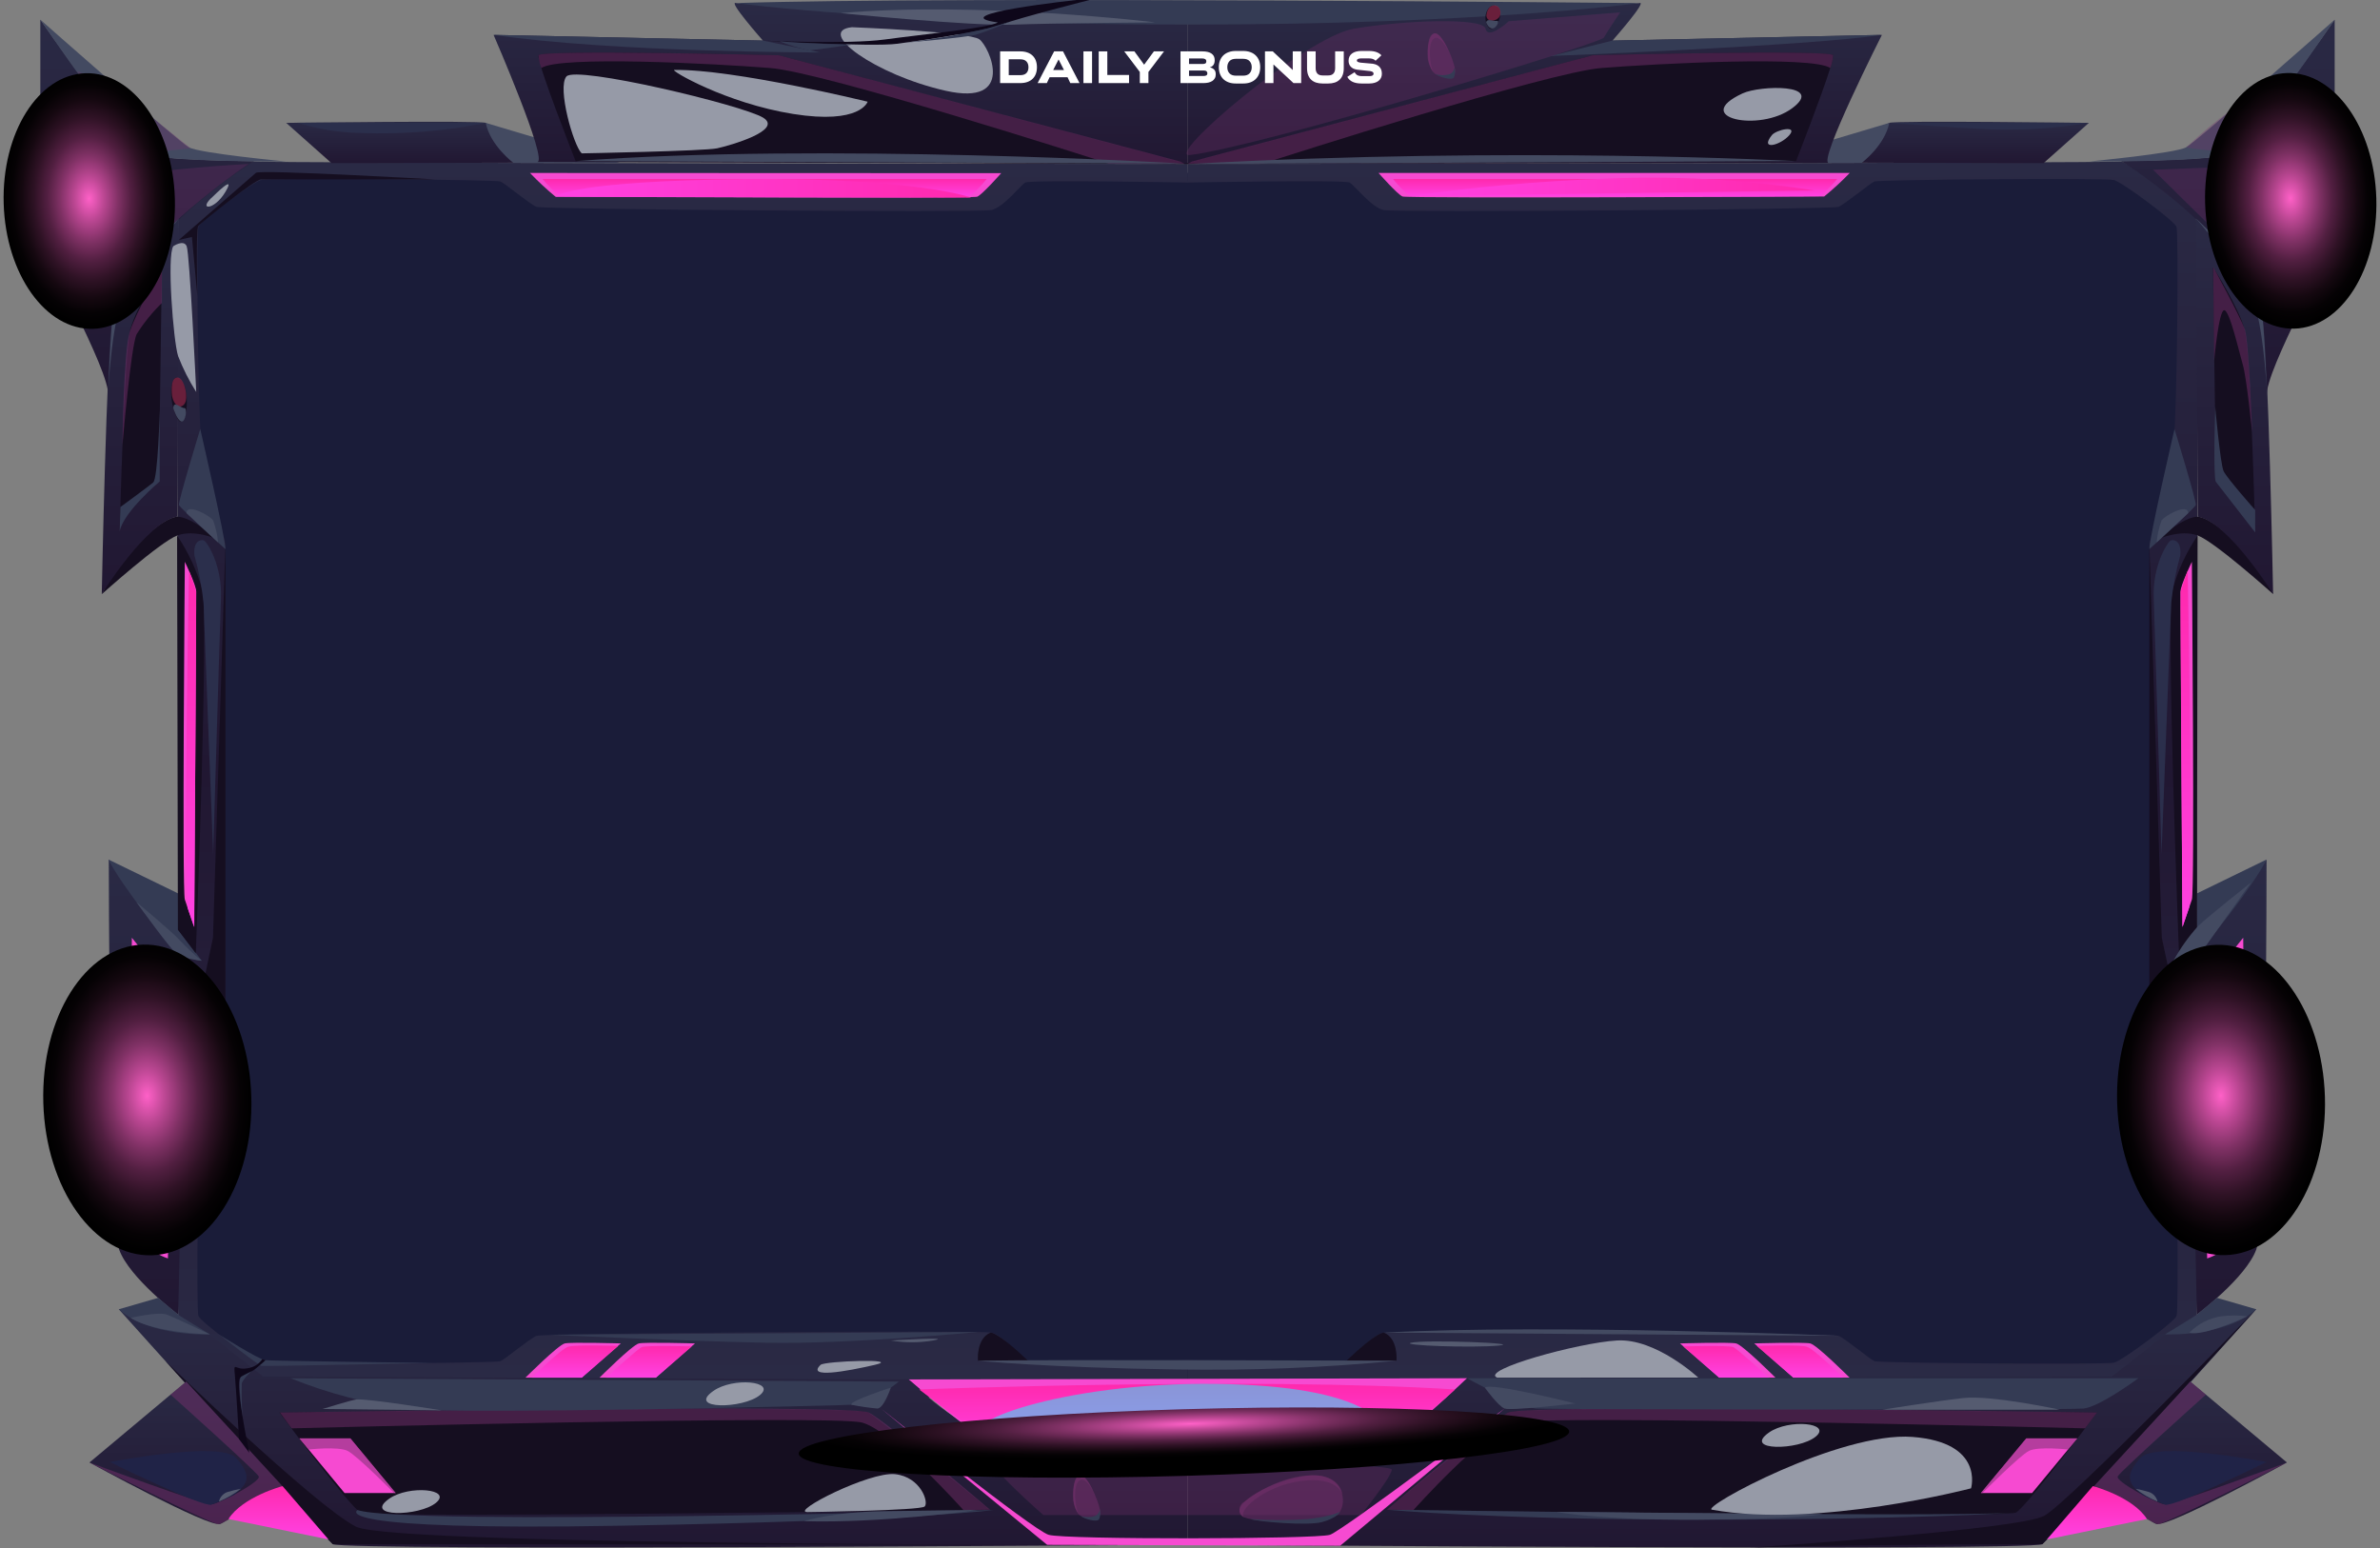 <svg width="2492" height="1621" viewBox="0 0 2492 1621" fill="none" xmlns="http://www.w3.org/2000/svg">
<rect x="0" y="0" width="2492" height="1621" fill="#808080" stroke="none"/>
<rect x="196" y="181" width="2096" height="1282" rx="30" fill="#1A1C39"/>
<path d="M1243.43 171.628C1243.43 171.628 269.128 170.804 265.97 169.088C262.812 167.372 191.758 219.684 187.364 228.815C182.97 237.945 187.364 807.613 187.364 807.613H235.42L236.107 569.05C236.107 569.05 213.589 485.776 210.499 458.522C207.41 431.267 205.213 243.506 207.822 237.259C210.431 231.011 264.459 190.576 273.384 188.448C282.309 186.319 519.156 187.967 524.03 190.027C528.904 192.086 554.786 213.849 561.788 216.595C568.791 219.341 1025.32 222.636 1037.95 219.959C1050.59 217.281 1068.37 194.214 1073.58 191.125C1078.8 188.036 1243.5 191.125 1243.5 191.125L1243.43 171.628Z" fill="url(#paint0_linear_12_1492)"/>
<path d="M1243.42 171.628C1243.42 171.628 2217.66 170.804 2220.81 169.088C2223.97 167.372 2295.3 219.684 2299.35 228.815C2303.4 237.945 2299.35 807.613 2299.35 807.613H2251.29L2250.61 569.05C2250.61 569.05 2273.06 485.776 2276.21 458.522C2279.37 431.267 2281.43 243.506 2278.82 237.259C2276.21 231.011 2222.19 190.576 2213.26 188.448C2204.34 186.319 1967.56 187.967 1962.62 190.027C1957.67 192.086 1931.86 213.849 1924.86 216.595C1917.86 219.341 1461.32 222.636 1448.76 219.959C1436.2 217.281 1418.35 194.214 1413.13 191.125C1407.91 188.036 1243.22 191.125 1243.22 191.125L1243.42 171.628Z" fill="url(#paint1_linear_12_1492)"/>
<path d="M1243.43 1443.94C1243.43 1443.94 269.131 1444.77 265.973 1446.48C262.815 1448.2 191.555 1395.82 187.367 1386.34C183.179 1376.87 187.367 807.614 187.367 807.614H235.423L236.11 1046.18C236.11 1046.18 213.592 1129.45 210.503 1156.71C207.413 1183.96 205.217 1371.72 207.825 1377.97C210.434 1384.22 264.463 1424.65 273.387 1426.78C282.312 1428.91 519.159 1427.26 524.033 1425.2C528.907 1423.14 554.789 1401.38 561.791 1398.63C568.794 1395.89 1025.32 1392.59 1037.96 1395.27C1050.59 1397.95 1068.37 1421.01 1073.59 1424.1C1078.8 1427.19 1243.5 1424.1 1243.5 1424.1L1243.43 1443.94Z" fill="url(#paint2_linear_12_1492)"/>
<path d="M1243.42 1443.94C1243.42 1443.94 2217.65 1444.77 2220.81 1446.48C2223.97 1448.2 2295.3 1395.82 2299.48 1386.34C2303.67 1376.87 2299.48 807.614 2299.48 807.614H2251.43L2250.74 1046.18C2250.74 1046.18 2273.19 1129.45 2276.35 1156.71C2279.51 1183.96 2281.56 1371.72 2278.96 1377.97C2276.35 1384.22 2222.32 1424.65 2213.39 1426.78C2204.47 1428.91 1967.69 1427.26 1962.75 1425.2C1957.81 1423.14 1931.99 1401.38 1924.99 1398.63C1917.99 1395.89 1461.46 1392.59 1448.89 1395.27C1436.33 1397.95 1418.48 1421.01 1413.26 1424.1C1408.05 1427.19 1243.35 1424.1 1243.35 1424.1L1243.42 1443.94Z" fill="url(#paint3_linear_12_1492)"/>
<path d="M275.436 1441.2C275.436 1441.2 211.453 1390.87 201.979 1383.53C192.505 1376.18 124.403 1370.83 124.403 1370.83C124.403 1370.83 338.664 1609.6 348.481 1616.81C358.298 1624.01 1243.42 1617.35 1243.42 1617.35V1506.55C1243.42 1506.55 1093.76 1509.37 1050.44 1505.18C1007.12 1500.99 951.514 1444.28 951.514 1444.28L275.436 1441.2Z" fill="url(#paint4_linear_12_1492)"/>
<path d="M2211.4 1441.2L2284.79 1383.53C2294.26 1376.18 2362.43 1370.83 2362.43 1370.83C2362.43 1370.83 2148.31 1609.6 2138.36 1616.81C2128.4 1624.01 1243.42 1617.35 1243.42 1617.35V1506.55C1243.42 1506.55 1393.01 1509.37 1436.4 1505.18C1479.78 1500.99 1536.01 1443.05 1536.01 1443.05L2211.4 1441.2Z" fill="url(#paint5_linear_12_1492)"/>
<path d="M1452.12 1580.69C1452.12 1580.69 1565.4 1487.33 1578.99 1478.95C1592.58 1470.58 2195.68 1478.95 2195.68 1478.95C2195.68 1478.95 2122.23 1577.54 2110.69 1583.78C2099.16 1590.03 1452.12 1580.69 1452.12 1580.69Z" fill="#150E20"/>
<path d="M1036.16 1580.69C1036.16 1580.69 922.954 1487.33 909.293 1478.95C895.631 1470.58 292.667 1478.95 292.667 1478.95C292.667 1478.95 366.055 1577.54 377.589 1583.78C389.122 1590.03 1036.16 1580.69 1036.16 1580.69Z" fill="#150E20"/>
<path d="M951.518 1444.29L1536.01 1443.05C1536.01 1443.05 1473.06 1503.05 1456.31 1510.4C1439.56 1517.74 1053.6 1510.4 1040.49 1510.4C1027.38 1510.4 951.518 1444.29 951.518 1444.29Z" fill="#F64AD1"/>
<path d="M186.538 1376.53C186.538 1376.53 135.256 1337.88 124.752 1308.29C114.249 1278.7 113.905 899.949 113.905 899.949C113.905 899.949 179.605 995.237 195.051 1000.59L186.538 1376.53Z" fill="url(#paint6_linear_12_1492)"/>
<path d="M175.824 1317.62C167.19 1314.78 159.433 1309.77 153.301 1303.06C147.168 1296.35 142.868 1288.17 140.812 1279.32C134.565 1249.25 138.066 981.851 138.066 981.851C138.066 981.851 170.812 1020.91 177.128 1044.74C183.444 1068.56 175.824 1317.62 175.824 1317.62Z" fill="#F64AD1"/>
<path d="M113.558 899.949L186.534 935.442V973.475L211.317 1005.95C203.488 1005.11 195.891 1002.78 188.937 999.082C178.914 993.727 125.091 923.977 113.558 899.949Z" fill="#343B54"/>
<path d="M124.403 1370.83L165.594 1358.88C165.594 1358.88 183.238 1373.71 186.739 1376.53C190.24 1379.34 219.966 1397.12 219.966 1397.12C219.966 1397.12 156.944 1400.07 124.403 1370.83Z" fill="#343B54"/>
<path d="M106.557 622.118C106.557 622.118 167.313 567.609 185.437 560.743C203.561 553.878 227.177 564.451 227.177 564.451C227.177 564.451 200.403 540.697 185.437 541.041C170.471 541.384 129.143 576.671 106.557 622.118Z" fill="#150E20"/>
<path d="M347.117 170.804L299.679 128.652C299.679 128.652 503.711 126.044 508.585 128.652C513.459 131.261 572.224 170.255 572.224 170.255L347.117 170.804Z" fill="url(#paint7_linear_12_1492)"/>
<path d="M113.566 415.752C115.076 384.996 42.237 264.719 42.237 234.925V20.596C42.237 20.596 134.917 153.367 150.569 160.713C166.222 168.058 266.109 168.745 266.109 168.745C266.109 168.745 177.343 223.666 138.418 288.198C111.987 331.86 113.566 415.752 113.566 415.752Z" fill="url(#paint8_linear_12_1492)"/>
<path d="M187.359 228.815C187.359 228.815 125.092 290.601 117.746 331.792C111.568 366.117 106.557 621.981 106.557 621.981C106.557 621.981 153.171 546.876 185.437 540.903L187.359 228.815Z" fill="url(#paint9_linear_12_1492)"/>
<path d="M125.437 551.887C125.437 551.887 130.173 368.314 136.489 344.767C142.805 321.219 169.511 279.685 169.511 279.685L166.352 502.596C166.352 502.596 137.519 527.242 125.437 551.887Z" fill="#150E20"/>
<path d="M113.558 405.66C113.558 405.66 117.265 330.899 131.475 304.331C145.686 277.763 187.358 228.815 187.358 228.815C187.358 228.815 129.279 283.736 122.688 301.585C116.098 319.434 113.558 405.66 113.558 405.66Z" fill="#434A61"/>
<path d="M106.558 314.835C106.558 314.835 68.662 255.108 63.444 234.65C58.227 214.192 64.131 96.18 64.131 96.18C64.131 96.18 106.763 162.772 113.56 174.306C120.356 185.839 106.558 314.835 106.558 314.835Z" fill="#F64AD1"/>
<path d="M42.237 20.596C42.237 20.596 186.405 147.944 197.801 154.259C209.197 160.575 299.68 169.088 299.68 169.088C299.68 169.088 170.203 169.981 150.432 160.575C130.66 151.17 42.237 20.596 42.237 20.596Z" fill="#434A61"/>
<path d="M508.582 128.652L648.768 170.461H537.484C537.484 170.461 513.525 152.612 508.582 128.652Z" fill="#434A61"/>
<path d="M1448.96 1395.27C1448.96 1395.27 1442.1 1393.9 1409.83 1424.72H1462.21C1462.21 1424.72 1464.34 1401.45 1448.96 1395.27Z" fill="#150E20"/>
<path d="M1037.27 1395.27C1037.27 1395.27 1044.13 1393.9 1076.4 1424.72H1023.95C1023.95 1424.72 1021.89 1401.45 1037.27 1395.27Z" fill="#150E20"/>
<path d="M177.133 1044.74C177.133 1044.74 162.373 1005.95 146.171 998.121C146.171 998.121 143.837 1225.15 148.025 1259C148.793 1268.27 151.736 1277.22 156.614 1285.14C161.493 1293.07 168.169 1299.72 176.103 1304.58L177.133 1044.74Z" fill="url(#paint10_linear_12_1492)"/>
<path d="M550.189 1442.43C550.189 1442.43 584.515 1408.11 591.38 1406.6C598.245 1405.09 650.077 1406.6 650.077 1406.6L608.886 1442.43H550.189Z" fill="#F64AD1"/>
<path d="M627.756 1442.43C627.756 1442.43 662.081 1408.11 668.947 1406.6C675.812 1405.09 727.712 1406.6 727.712 1406.6L686.521 1442.43H627.756Z" fill="#F64AD1"/>
<path d="M556.973 1442.43C556.973 1442.43 587.454 1412.09 595.28 1409.96C603.106 1407.83 647.249 1409.27 647.249 1409.27L609.216 1442.43H556.973Z" fill="url(#paint11_linear_12_1492)"/>
<path d="M634.623 1442.43C634.623 1442.43 667.37 1412.64 671.832 1410.51C676.294 1408.38 724.282 1409.75 724.282 1409.75L686.798 1442.43H634.623Z" fill="url(#paint12_linear_12_1492)"/>
<path d="M962.363 1454.79C962.363 1454.79 1312.48 1441.54 1523.59 1454.79C1523.59 1454.79 1463.17 1509.23 1456.31 1510.4C1449.44 1511.56 1054.01 1516.85 1040.49 1510.4C1026.96 1503.94 962.363 1454.79 962.363 1454.79Z" fill="url(#paint13_linear_12_1492)"/>
<path d="M71.414 107.645C71.414 107.645 74.092 219.41 76.838 228.815C79.584 238.22 108.692 294.171 108.692 294.171C108.692 294.171 115.557 196.686 115.557 176.434C115.489 162.086 71.414 107.645 71.414 107.645Z" fill="url(#paint14_linear_12_1492)"/>
<path d="M562.468 169.569C574.619 169.569 516.814 36.523 516.814 36.523L798.834 42.495C798.834 42.495 761.282 0.069 770.756 3.227C780.23 6.385 1243.63 6.316 1243.63 6.316V171.628L562.468 169.569Z" fill="url(#paint15_linear_12_1492)"/>
<path d="M2300.24 1376.53C2300.24 1376.53 2351.59 1337.88 2362.44 1308.29C2373.28 1278.7 2373.22 899.949 2373.22 899.949C2373.22 899.949 2307.52 995.443 2292.48 1000.59L2300.24 1376.53Z" fill="url(#paint16_linear_12_1492)"/>
<path d="M2311.03 1317.62C2319.65 1314.78 2327.4 1309.77 2333.52 1303.06C2339.64 1296.34 2343.93 1288.17 2345.97 1279.32C2352.28 1249.25 2348.78 981.851 2348.78 981.851C2348.78 981.851 2315.97 1020.91 2309.72 1044.74C2303.47 1068.56 2311.03 1317.62 2311.03 1317.62Z" fill="#F64AD1"/>
<path d="M2373.21 899.949L2300.3 935.442V973.475L2275.52 1005.95C2283.35 1005.11 2290.95 1002.78 2297.9 999.082C2307.86 993.727 2361.68 923.977 2373.21 899.949Z" fill="#343B54"/>
<path d="M2362.43 1370.83L2321.24 1358.88C2321.24 1358.88 2303.6 1373.71 2300.03 1376.53C2296.46 1379.34 2266.87 1397.12 2266.87 1397.12C2266.87 1397.12 2329.89 1400.07 2362.43 1370.83Z" fill="#343B54"/>
<path d="M2380.23 622.118C2380.23 622.118 2319.47 567.609 2301.35 560.743C2283.22 553.878 2259.67 564.451 2259.67 564.451C2259.67 564.451 2286.45 540.697 2301.35 541.041C2316.24 541.384 2357.71 576.671 2380.23 622.118Z" fill="#150E20"/>
<path d="M2139.73 170.804L2187.17 128.652C2187.17 128.652 1983.14 126.044 1978.2 128.652C1973.25 131.261 1914.9 170.255 1914.9 170.255L2139.73 170.804Z" fill="url(#paint17_linear_12_1492)"/>
<path d="M2373.22 415.752C2371.78 384.996 2444.55 264.719 2444.55 234.925V20.596C2444.55 20.596 2351.94 153.23 2336.36 160.575C2320.77 167.921 2220.82 168.608 2220.82 168.608C2220.82 168.608 2309.65 223.529 2348.58 288.061C2374.87 331.86 2373.22 415.752 2373.22 415.752Z" fill="url(#paint18_linear_12_1492)"/>
<path d="M2299.35 228.815C2299.35 228.815 2361.55 290.601 2368.89 331.792C2375.14 366.117 2380.08 621.981 2380.08 621.981C2380.08 621.981 2333.47 546.876 2301.2 540.903L2299.35 228.815Z" fill="url(#paint19_linear_12_1492)"/>
<path d="M2361.13 551.887C2361.13 551.887 2356.47 368.314 2350.15 344.767C2343.83 321.219 2317.13 279.685 2317.13 279.685L2320.29 502.596C2320.29 502.596 2349.33 527.242 2361.13 551.887Z" fill="#150E20"/>
<path d="M2373.21 405.66C2373.21 405.66 2369.58 330.899 2355.36 304.331C2341.15 277.763 2299.48 228.815 2299.48 228.815C2299.48 228.815 2357.49 283.736 2364.15 301.585C2370.81 319.434 2373.21 405.66 2373.21 405.66Z" fill="#434A61"/>
<path d="M2380.23 314.835C2380.23 314.835 2418.12 255.108 2423.41 234.65C2428.69 214.192 2422.93 96.112 2422.93 96.112C2422.93 96.112 2380.29 162.703 2373.43 174.237C2366.56 185.77 2380.23 314.835 2380.23 314.835Z" fill="#F64AD1"/>
<path d="M2444.55 20.596C2444.55 20.596 2300.38 147.944 2288.98 154.259C2277.59 160.575 2187.17 169.088 2187.17 169.088C2187.17 169.088 2316.65 169.981 2336.35 160.575C2356.06 151.17 2444.55 20.596 2444.55 20.596Z" fill="#434A61"/>
<path d="M1978.2 128.652L1838.02 170.461H1949.37C1949.37 170.461 1973.33 152.612 1978.2 128.652Z" fill="#434A61"/>
<path d="M2309.71 1044.74C2309.71 1044.74 2324.47 1005.95 2340.67 998.121C2340.67 998.121 2343.01 1225.15 2338.82 1259C2338.05 1268.27 2335.11 1277.22 2330.23 1285.14C2325.35 1293.07 2318.68 1299.72 2310.74 1304.58L2309.71 1044.74Z" fill="url(#paint20_linear_12_1492)"/>
<path d="M1936.66 1442.43C1936.66 1442.43 1902.33 1408.11 1895.47 1406.6C1888.6 1405.09 1836.77 1406.6 1836.77 1406.6L1877.96 1442.43H1936.66Z" fill="#F64AD1"/>
<path d="M1859.02 1442.43C1859.02 1442.43 1824.7 1408.11 1817.83 1406.6C1810.97 1405.09 1759.07 1406.6 1759.07 1406.6L1800.26 1442.43H1859.02Z" fill="#F64AD1"/>
<path d="M1929.79 1442.43C1929.79 1442.43 1899.38 1412.09 1891.55 1409.96C1883.73 1407.83 1839.59 1409.27 1839.59 1409.27L1877.62 1442.43H1929.79Z" fill="url(#paint21_linear_12_1492)"/>
<path d="M1852.23 1442.43C1852.23 1442.43 1819.41 1412.64 1814.95 1410.51C1810.49 1408.38 1762.5 1409.75 1762.5 1409.75L1799.98 1442.43H1852.23Z" fill="url(#paint22_linear_12_1492)"/>
<path d="M2415.37 107.645C2415.37 107.645 2412.76 219.41 2409.95 228.815C2407.13 238.22 2378.16 294.171 2378.16 294.171C2378.16 294.171 2371.3 196.686 2371.3 176.434C2371.37 162.086 2415.37 107.645 2415.37 107.645Z" fill="url(#paint23_linear_12_1492)"/>
<path d="M1914.91 170.599C1902.69 170.599 1970.45 36.523 1970.45 36.523L1688.36 42.495C1688.36 42.495 1725.84 0.069 1716.44 3.227C1707.03 6.385 1243.57 6.316 1243.57 6.316V171.628L1914.91 170.599Z" fill="url(#paint24_linear_12_1492)"/>
<path d="M602.696 168.676C602.696 168.676 561.506 64.189 563.84 57.873C566.174 51.557 815.378 57.873 815.378 57.873L1243.42 171.628L602.696 168.676Z" fill="#150E20"/>
<path d="M1916.41 71.192C1907.21 100.78 1880.57 168.676 1880.57 168.676L1323.81 170.873L1243.42 171.628H1239.85L1248.16 169.431L1667.76 57.873C1667.76 57.873 1917.23 51.626 1919.36 57.873C1919.06 62.437 1918.07 66.929 1916.41 71.192Z" fill="#150E20"/>
<path d="M554.922 181.102C563.336 189.895 572.253 198.193 581.627 205.954C583.755 205.954 1017.91 208.082 1023.19 205.954C1028.48 203.826 1048.32 181.308 1048.32 181.308L554.922 181.102Z" fill="#F64AD1"/>
<path d="M568.035 187.418C573.38 193.742 579.161 199.683 585.335 205.198C587.944 206.297 1008.5 205.198 1013.72 205.198C1018.94 205.198 1033.15 187.418 1033.15 187.418H568.035Z" fill="url(#paint25_linear_12_1492)"/>
<path d="M1936.8 181.102C1928.37 189.841 1919.43 198.071 1910.03 205.748C1907.97 205.748 1473.82 207.876 1468.53 205.748C1463.25 203.62 1443.41 181.102 1443.41 181.102H1936.8Z" fill="#F64AD1"/>
<path d="M1923.68 187.418C1918.34 193.742 1912.56 199.683 1906.38 205.198C1903.77 206.297 1483.22 205.198 1478 205.198C1472.78 205.198 1458.57 187.418 1458.57 187.418H1923.68Z" fill="url(#paint26_linear_12_1492)"/>
<path d="M210.433 1156.71C210.433 1156.71 210.433 1043.22 211.119 1038.97C211.806 1034.71 222.996 981.85 222.996 981.85L236.04 569.05V1046.18L210.433 1156.71Z" fill="#150E20"/>
<path d="M236.037 574.954C236.037 574.954 188.393 531.91 187.363 528.752C186.333 525.594 209.675 449.185 209.675 449.185C209.675 449.185 236.518 565.412 236.037 574.954Z" fill="#343B54"/>
<path d="M206.651 309.892L200.953 248.106L187.223 251.264L267.956 180.965C272.144 177.326 455.168 187.83 455.168 187.83H273.174C266.926 187.83 210.289 233.483 207.612 236.641C204.934 239.799 206.651 309.892 206.651 309.892Z" fill="#150E20"/>
<g style="mix-blend-mode:multiply" opacity="0.3">
<path d="M128.667 291.493C128.667 291.493 138.415 191.468 146.928 184.466C155.441 177.464 260.409 171.628 260.409 171.628C260.409 171.628 175.213 227.991 128.667 291.493Z" fill="#742F6B"/>
</g>
<g style="mix-blend-mode:multiply" opacity="0.3">
<path d="M150.564 160.713L199.718 155.152L128.802 98.789C116.857 89.384 80.746 74.35 80.746 74.35C80.746 74.35 122.28 140.392 150.564 160.713Z" fill="#742F6B"/>
</g>
<path d="M311.411 128.515C332.699 135.154 354.816 138.759 377.11 139.224C421.31 140.897 465.553 137.348 508.921 128.652L311.411 128.515Z" fill="#2B2F4C"/>
<path d="M173.009 1424.86C173.009 1424.86 330.907 1577.74 372.921 1598.55C414.936 1619.35 1229.41 1617.42 1229.41 1617.42L348.481 1616.81L173.009 1424.86Z" fill="#150E20"/>
<g style="mix-blend-mode:multiply" opacity="0.5">
<path d="M305.302 1495.5C305.302 1495.5 870.714 1481.01 902.568 1489.46C934.422 1497.9 1008.7 1581.04 1008.7 1581.04L1036.58 1580.7C1036.58 1580.7 928.175 1488.36 909.708 1478.95C891.241 1469.55 293.082 1478.95 293.082 1478.95L305.302 1495.5Z" fill="#742F6B"/>
</g>
<g style="mix-blend-mode:multiply" opacity="0.5">
<path d="M2183.19 1495.5C2183.19 1495.5 1617.78 1481.01 1585.92 1489.46C1554.07 1497.9 1479.99 1581.04 1479.99 1581.04L1452.12 1580.7C1452.12 1580.7 1560.52 1488.36 1578.99 1478.95C1597.46 1469.55 2195.68 1478.95 2195.68 1478.95L2183.19 1495.5Z" fill="#742F6B"/>
</g>
<path d="M304.279 1443.05C343.907 1459.07 385.443 1469.9 427.852 1475.25C488.677 1481.01 883.49 1471.61 898.182 1470.58C912.873 1469.55 941.157 1446.55 941.157 1446.55L304.279 1443.05Z" fill="#343B54"/>
<path d="M575.035 1397.47C575.035 1397.47 718.31 1404.33 803.644 1405.91C888.977 1407.49 1023.88 1394.65 1023.88 1394.65L575.035 1397.47Z" fill="#343B54"/>
<path d="M229.713 1397.47C229.713 1397.47 270.904 1423.42 277.769 1424.17C284.634 1424.93 452.349 1427.05 452.349 1427.05C452.349 1427.05 277.22 1430.69 273.856 1430.14C270.492 1429.59 229.713 1397.47 229.713 1397.47Z" fill="#343B54"/>
<g style="mix-blend-mode:multiply" opacity="0.3">
<path d="M1042.06 1530.92C1029.02 1530.92 1092.39 1586.26 1092.39 1586.26H1424.86C1424.86 1586.26 1455.28 1549.05 1457.34 1538.96C1459.39 1528.86 1061.97 1530.92 1042.06 1530.92Z" fill="#742F6B"/>
</g>
<path d="M1040.5 1510.33C1040.5 1510.33 1071.46 1521.11 1243.77 1521.11C1416.09 1521.11 1456.59 1510.33 1456.59 1510.33C1456.59 1510.33 1237.11 1515.82 1040.5 1510.33Z" fill="#343B54"/>
<path d="M374.371 1581.04C374.371 1581.04 336.681 1603.08 650.349 1597.45C964.017 1591.82 1040.29 1581.04 1040.29 1581.04C1040.29 1581.04 422.633 1597.72 374.371 1581.04Z" fill="#343B54"/>
<path d="M126.058 530.88C126.058 530.88 155.372 509.392 160.383 505.205C165.395 501.017 167.249 429.688 167.249 429.688V504.106C167.249 504.106 129.49 535.617 125.303 556.281L126.058 530.88Z" fill="#343B54"/>
<path d="M195.32 537.265C195.32 526.418 220.035 539.805 223.193 545.022C225.908 552.406 227.639 560.116 228.342 567.952L195.32 537.265Z" fill="#434A61"/>
<path d="M142.8 944.505C142.8 944.505 180.352 975.535 188.384 984.666C195.533 992.201 203.121 999.308 211.108 1005.95C202.761 1004.99 194.542 1003.13 186.599 1000.39C180.695 997.229 142.8 944.505 142.8 944.505Z" fill="#434A61"/>
<path d="M136.833 1379.89C136.833 1379.89 165.529 1373.03 174.729 1376.46C183.928 1379.89 219.558 1397.05 219.558 1397.05C219.558 1397.05 162.303 1395.95 136.833 1379.89Z" fill="#434A61"/>
<path d="M185.438 560.744C197.313 578.234 206.241 597.552 211.869 617.93C218.734 647.313 205.004 998.121 205.004 998.121L186.262 973.475L185.438 560.744Z" fill="#150E20"/>
<path d="M203.566 581.545C208.17 597.904 211.385 614.623 213.177 631.523C213.658 648.342 223.2 894.663 223.2 894.663C223.2 894.663 230.065 661.249 231.37 626.305C232.674 591.362 216.747 567.609 213.795 566.03C210.843 564.451 202.055 565.755 203.566 581.545Z" fill="#2B2F4C"/>
<path d="M2276.08 1156.71C2276.08 1156.71 2275.74 1043.22 2275.4 1038.97C2275.05 1034.71 2263.52 981.85 2263.52 981.85L2250.47 569.05V1046.18L2276.08 1156.71Z" fill="#150E20"/>
<path d="M2250.47 574.954C2250.47 574.954 2298.11 531.91 2299.14 528.752C2300.17 525.594 2276.83 449.185 2276.83 449.185C2276.83 449.185 2249.92 565.412 2250.47 574.954Z" fill="#343B54"/>
<path d="M2291.11 537.265C2291.11 526.418 2266.4 539.805 2263.24 545.022C2260.56 552.416 2258.83 560.121 2258.09 567.952L2291.11 537.265Z" fill="#434A61"/>
<path d="M2300.99 560.744C2289.16 578.224 2280.26 597.516 2274.63 617.861C2267.76 647.244 2281.49 998.052 2281.49 998.052L2300.3 973.406L2300.99 560.744Z" fill="#150E20"/>
<path d="M2282.87 581.545C2278.3 597.909 2275.11 614.627 2273.33 631.523C2272.78 648.342 2263.24 894.663 2263.24 894.663C2263.24 894.663 2256.37 661.249 2255.07 626.305C2253.77 591.362 2269.76 567.609 2272.64 566.03C2275.53 564.451 2284.45 565.755 2282.87 581.545Z" fill="#2B2F4C"/>
<path d="M891.585 1470.85C887.878 1467.42 932.776 1452.87 932.776 1452.87C932.776 1452.87 925.43 1474.77 918.633 1474.77C909.553 1473.95 900.524 1472.64 891.585 1470.85Z" fill="#434A61"/>
<path d="M841.742 1592.71C841.742 1592.71 871.057 1583.03 925.634 1582.27L1023.87 1580.97C1023.87 1580.97 923.506 1595.11 841.742 1592.71Z" fill="#434A61"/>
<path d="M1023.95 1424.72C1023.95 1424.72 1098.02 1432.07 1232.24 1433.85C1309.01 1435.15 1385.79 1432.11 1462.22 1424.72C1462.22 1424.72 1099.6 1423.28 1023.95 1424.72Z" fill="#434A61"/>
<path d="M770.557 3.227C770.557 3.227 934.359 25.744 1243.43 25.744C1552.49 25.744 1716.3 3.227 1716.3 3.227C1716.3 3.227 991.27 -3.982 770.557 3.227Z" fill="#343B54"/>
<path d="M516.613 36.523L798.633 42.495L858.908 54.921C858.908 54.921 642.863 54.921 516.613 36.523Z" fill="#343B54"/>
<path d="M1970.16 36.523L1688.35 42.495L1623.88 58.628C1623.88 58.628 1895.74 48.056 1970.16 36.523Z" fill="#343B54"/>
<path d="M1452.12 1580.7C1452.12 1580.7 2025.77 1589.07 2110.69 1583.78C2110.69 1583.78 1999.89 1591.13 1781.17 1591.13C1562.44 1591.13 1452.12 1580.7 1452.12 1580.7Z" fill="#343B54"/>
<path d="M1629.31 1582.96C1629.31 1582.96 1674.42 1591.75 1778.77 1591.13C1883.12 1590.51 1908.31 1585.36 1908.31 1585.36L1629.31 1582.96Z" fill="#434A61"/>
<path d="M1536.02 1443.05C1536.02 1443.05 1591.49 1473.67 1608.38 1474.77C1625.27 1475.86 2164.93 1476.48 2181.68 1474.77C2198.44 1473.05 2239.01 1443.05 2239.01 1443.05H1536.02Z" fill="#343B54"/>
<path d="M1554.75 1452.94C1560.1 1446.96 1649.28 1469.48 1649.28 1469.48C1649.28 1469.48 1582.14 1477.38 1575.35 1474.77C1568.55 1472.16 1554.75 1452.94 1554.75 1452.94Z" fill="#434A61"/>
<path d="M1448.97 1395.27L1925.07 1398.63C1925.07 1398.63 1624.44 1386 1448.97 1395.27Z" fill="#434A61"/>
<path d="M2275.73 1005.95C2282.84 992.959 2291.44 980.841 2301.34 969.836C2313.36 958.371 2356.95 923.977 2356.95 923.977C2356.95 923.977 2308.89 991.324 2304.16 998.12C2299.42 1004.92 2275.73 1005.95 2275.73 1005.95Z" fill="#434A61"/>
<path d="M2292.48 1395.27C2301.47 1386.13 2313.17 1380.13 2325.85 1378.17C2334.97 1377.07 2344.19 1377.07 2353.31 1378.17C2353.31 1378.17 2305.8 1400.07 2292.48 1395.27Z" fill="#434A61"/>
<path d="M1836.5 1620.17C1836.5 1620.17 2114.47 1601.56 2140.49 1587.08C2166.51 1572.59 2362.44 1370.83 2362.44 1370.83L2138.36 1616.81C2138.36 1616.81 1926.37 1617.22 1836.5 1620.17Z" fill="#150E20"/>
<g style="mix-blend-mode:multiply" opacity="0.3">
<path d="M2288.98 154.397C2288.98 154.397 2328.6 160.644 2336.35 157.555C2344.11 154.465 2393.4 87.118 2393.4 87.118C2393.4 87.118 2357.02 89.864 2288.98 154.397Z" fill="#742F6B"/>
</g>
<path d="M2319.39 425.638C2319.39 425.638 2324.81 485.845 2328.25 493.259C2331.68 500.674 2361.34 534.038 2361.34 534.038V557.517C2361.34 557.517 2323.1 508.225 2320.14 504.45C2317.19 500.674 2319.39 425.638 2319.39 425.638Z" fill="#343B54"/>
<g style="mix-blend-mode:multiply" opacity="0.3">
<path d="M2254.31 177.669C2254.31 177.669 2361.54 283.736 2364.15 284.353C2366.76 284.971 2361.82 175.335 2357.29 174.511C2352.75 173.688 2254.31 177.669 2254.31 177.669Z" fill="#742F6B"/>
</g>
<path d="M1978.2 128.652C1978.2 128.652 2034.56 133.115 2085.85 135.518C2119.77 136.519 2153.7 134.22 2187.18 128.652H1978.2Z" fill="#2B2F4C"/>
<g style="mix-blend-mode:multiply" opacity="0.5">
<path d="M1916.41 71.192C1897.25 58.148 1735.1 66.592 1676.95 71.192C1620.79 75.516 1342.21 164.763 1323.81 170.873L1322.85 171.285H1243.42L1248.15 169.088L1667.75 57.873C1667.75 57.873 1917.23 51.626 1919.36 57.873C1919.06 62.437 1918.06 66.929 1916.41 71.192Z" fill="#742F6B"/>
</g>
<g style="mix-blend-mode:multiply" opacity="0.5">
<path d="M566.861 71.192C586.014 58.148 748.168 66.592 806.247 71.192C862.473 75.516 1141.06 164.763 1159.73 170.873L1160.69 171.285H1240.19L1235.46 169.088L815.446 57.873C815.446 57.873 565.968 51.626 563.84 57.873C564.122 62.446 565.142 66.944 566.861 71.192Z" fill="#742F6B"/>
</g>
<path d="M602.697 168.676L1239.85 171.285C1239.85 171.285 860.757 148.973 602.697 168.676Z" fill="#434A61"/>
<path d="M1245.82 171.628L1880.57 168.676C1880.57 168.676 1588.73 152.886 1245.82 171.628Z" fill="#434A61"/>
<g style="mix-blend-mode:soft-light" opacity="0.5">
<path d="M1036.17 1502.16C992.572 1493.51 1110.03 1446.89 1272.94 1448.95C1435.85 1451.01 1451.85 1493.1 1451.92 1502.16C1451.99 1511.22 1120.88 1519.05 1036.17 1502.16Z" fill="#15FFFF"/>
</g>
<g style="mix-blend-mode:soft-light" opacity="0.5">
<path d="M150.562 1270.05C144.727 1236.68 164.91 1130.07 172.324 1110.57C179.739 1091.07 176.375 1304.51 176.375 1304.51C176.375 1304.51 152.965 1285.43 150.562 1270.05Z" fill="#15FFFF"/>
</g>
<g style="mix-blend-mode:soft-light" opacity="0.5">
<path d="M2310.75 1304.37C2310.75 1304.37 2314.38 1101.3 2314.73 1094.37C2315.07 1087.44 2345.83 1212.45 2338.82 1258.79C2331.82 1305.13 2310.75 1304.37 2310.75 1304.37Z" fill="#15FFFF"/>
</g>
<g style="mix-blend-mode:soft-light" opacity="0.5">
<path d="M2377.68 287.649C2377.68 287.649 2373.22 197.304 2377.68 180.484C2382.14 163.664 2412 144.923 2412 144.923C2412 144.923 2412.42 203.139 2410.49 225.657C2408.57 248.174 2377.68 287.649 2377.68 287.649Z" fill="#15FFFF"/>
</g>
<g style="mix-blend-mode:soft-light" opacity="0.5">
<path d="M108.689 294.171C108.689 294.171 78.825 238.014 78.413 218.242C79.076 198.317 80.864 178.445 83.768 158.722C83.768 158.722 107.11 187.143 111.709 218.242C116.309 249.341 108.689 294.171 108.689 294.171Z" fill="#15FFFF"/>
</g>
<path d="M581.617 205.954C581.617 205.954 596.24 189.477 778.303 187.624C960.366 185.77 1016.94 206.915 1016.94 206.915L581.617 205.954Z" fill="url(#paint27_linear_12_1492)"/>
<path d="M1478 205.198C1542.71 195.923 1607.85 189.988 1673.18 187.418C1749.11 183.628 1825.23 187.654 1900.34 199.432L1478 205.198Z" fill="url(#paint28_linear_12_1492)"/>
<path d="M372.992 1465.29C366.745 1466.18 337.705 1475.25 337.705 1475.25L462.65 1476.69C462.65 1476.69 383.084 1463.92 372.992 1465.29Z" fill="#555B70"/>
<path d="M880.051 13.73C880.051 13.73 1016.87 27.46 1060.53 25.813C1104.2 24.165 1209.65 23.41 1209.65 23.41C1209.65 23.41 1024.22 1.098 880.051 13.73Z" fill="#555B70"/>
<path d="M1970.92 1476C1970.92 1476 2026.53 1467.08 2055.78 1463.78C2085.02 1460.49 2156.76 1476 2156.76 1476H1970.92Z" fill="#555B70"/>
<path d="M185.649 395.431C178.372 393.372 175.832 419.391 185.649 437.858C195.467 456.325 202.126 400.1 185.649 395.431Z" fill="#150E20"/>
<g style="mix-blend-mode:multiply" opacity="0.5">
<path d="M180.159 414.722C183.317 429.208 192.928 427.629 194.644 419.253C196.36 410.878 191.829 393.852 184.758 395.363C177.687 396.873 180.159 414.722 180.159 414.722Z" fill="#BE2F55"/>
</g>
<path d="M181.456 427.629C181.456 418.498 189.488 427.629 192.989 427.217C196.491 426.805 194.362 442.457 189.9 441.359C185.438 440.261 181.456 427.629 181.456 427.629Z" fill="#434A61"/>
<path d="M1563.96 5.767C1557.1 5.767 1551.54 19.497 1558.61 28.559C1565.68 37.621 1579.41 6.316 1563.96 5.767Z" fill="#150E20"/>
<g style="mix-blend-mode:multiply" opacity="0.5">
<path d="M1556.33 16.82C1557.64 24.165 1567.18 22.174 1570.06 17.438C1572.95 12.701 1570.06 4.188 1563.2 5.835C1556.33 7.483 1556.33 16.82 1556.33 16.82Z" fill="#BE2F55"/>
</g>
<path d="M1556.06 23.547C1556.96 18.673 1563.82 22.586 1567.32 21.899C1570.82 21.213 1566.77 29.863 1562.59 29.863C1558.4 29.863 1556.06 23.547 1556.06 23.547Z" fill="#434A61"/>
<path d="M186.403 1120.8C179.195 1118.74 176.586 1144.76 186.403 1163.23C196.22 1181.69 202.948 1125.47 186.403 1120.8Z" fill="#150E20"/>
<g style="mix-blend-mode:multiply" opacity="0.5">
<path d="M180.975 1140.09C184.064 1154.58 193.745 1153 195.392 1144.62C197.04 1136.25 192.577 1119.22 185.506 1120.66C178.435 1122.11 180.975 1140.09 180.975 1140.09Z" fill="#BE2F55"/>
</g>
<path d="M182.207 1153.34C182.207 1144.14 190.308 1153.34 193.809 1152.93C197.31 1152.52 195.113 1168.1 190.72 1167.07C186.326 1166.04 182.207 1153.34 182.207 1153.34Z" fill="#434A61"/>
<path d="M2365.87 128.378C2360.38 124.259 2347.34 135.243 2348.09 148.149C2348.85 161.056 2378.37 137.783 2365.87 128.378Z" fill="#150E20"/>
<g style="mix-blend-mode:multiply" opacity="0.5">
<path d="M2353.11 135.037C2349.81 143.207 2358.94 146.708 2363.88 143.481C2368.83 140.255 2371.92 130.369 2365.12 127.966C2358.32 125.563 2353.11 135.037 2353.11 135.037Z" fill="#BE2F55"/>
</g>
<path d="M2348.84 141.627C2352.48 137.234 2355.71 145.129 2359.21 146.502C2362.71 147.875 2354.06 154.191 2350.63 151.788C2347.2 149.385 2348.84 141.627 2348.84 141.627Z" fill="#434A61"/>
<path d="M1477.38 1405.91C1465.85 1408.72 1541.23 1411.47 1569.17 1408.86C1597.11 1406.25 1491.11 1402.48 1477.38 1405.91Z" fill="#555B70"/>
<path d="M932.771 1403.51C947.447 1406.02 962.444 1406.02 977.12 1403.51C1000.46 1399.32 932.771 1403.51 932.771 1403.51Z" fill="#555B70"/>
<path d="M2295.03 588.204C2295.03 588.204 2283.09 612.781 2283.09 619.646C2283.09 626.511 2285.08 970.592 2285.08 970.592C2285.08 970.592 2291.94 951.095 2295.03 941.895C2298.12 932.696 2295.03 588.204 2295.03 588.204Z" fill="#F64AD1"/>
<path d="M2290.63 597.747C2290.63 597.747 2296.19 868.095 2292.14 950.34L2285.27 970.592C2285.27 970.592 2282.53 623.765 2283.28 619.646C2284.04 615.527 2290.63 597.747 2290.63 597.747Z" fill="url(#paint29_linear_12_1492)"/>
<path d="M193.54 588.204C193.54 588.204 205.485 612.781 205.485 619.646C205.485 626.511 203.426 970.592 203.426 970.592C203.426 970.592 196.56 951.095 193.54 941.895C190.519 932.696 193.54 588.204 193.54 588.204Z" fill="#F64AD1"/>
<path d="M197.934 597.747C197.934 597.747 192.373 868.095 196.355 950.34L203.22 970.592C203.22 970.592 205.966 623.765 205.28 619.646C204.593 615.527 197.934 597.747 197.934 597.747Z" fill="url(#paint30_linear_12_1492)"/>
<path d="M2192.59 1555.98C2192.59 1555.98 2252.59 1594.01 2257.74 1595.66C2270.1 1599.57 2394.56 1531.27 2394.56 1531.27L2293.37 1446.55L2192.59 1555.98Z" fill="url(#paint31_linear_12_1492)"/>
<g style="mix-blend-mode:multiply" opacity="0.5">
<path d="M2309.71 1460.21C2309.71 1460.21 2220.05 1540.47 2217.37 1545.82C2214.7 1551.18 2259.39 1574.86 2267.08 1575.2C2274.77 1575.55 2394.56 1531.27 2394.56 1531.27C2394.56 1531.27 2267.08 1596.07 2259.8 1595.8C2252.52 1595.52 2192.59 1555.98 2192.59 1555.98L2293.37 1446.55L2309.71 1460.21Z" fill="#742F6B"/>
</g>
<path d="M2243.26 1565.25C2227.34 1552.89 2225.07 1544.65 2241.07 1526.46C2257.06 1508.27 2373.22 1530.79 2373.22 1530.79C2373.22 1530.79 2276.08 1578.43 2267.08 1575.41C2258.98 1572.43 2251.03 1569.04 2243.26 1565.25Z" fill="#202347"/>
<path d="M2236.11 1558.8C2240.89 1559.66 2245.61 1560.81 2250.26 1562.23C2252.44 1563.01 2254.4 1564.33 2255.93 1566.07C2257.47 1567.81 2258.54 1569.92 2259.04 1572.18C2250.85 1568.74 2243.14 1564.24 2236.11 1558.8Z" fill="#555B70"/>
<path d="M295.699 1555.98C295.699 1555.98 235.698 1594.01 230.549 1595.66C218.192 1599.57 93.658 1531.27 93.658 1531.27L194.919 1446.55L295.699 1555.98Z" fill="url(#paint32_linear_12_1492)"/>
<g style="mix-blend-mode:multiply" opacity="0.5">
<path d="M178.58 1460.21C178.58 1460.21 268.238 1540.47 270.916 1545.82C273.593 1551.18 228.901 1574.86 221.212 1575.2C213.523 1575.55 93.658 1531.27 93.658 1531.27C93.658 1531.27 221.212 1596.07 228.489 1595.8C235.766 1595.52 295.699 1555.98 295.699 1555.98L194.919 1446.55L178.58 1460.21Z" fill="#742F6B"/>
</g>
<path d="M245.029 1565.25C260.957 1552.89 263.222 1544.65 247.226 1526.46C231.231 1508.27 115.004 1530.79 115.004 1530.79C115.004 1530.79 212.214 1578.43 221.207 1575.41C229.315 1572.43 237.266 1569.04 245.029 1565.25Z" fill="#202347"/>
<path d="M252.172 1558.8C247.395 1559.66 242.673 1560.81 238.03 1562.23C235.843 1563.01 233.89 1564.33 232.354 1566.07C230.817 1567.81 229.747 1569.92 229.243 1572.18C237.435 1568.74 245.143 1564.24 252.172 1558.8Z" fill="#555B70"/>
<g style="mix-blend-mode:multiply" opacity="0.3">
<path d="M1245.82 162.36C1217.81 165.587 1366.72 38.788 1417.45 30.069C1468.19 21.351 1552.97 17.849 1555.51 30.069C1558.05 42.289 1579.81 22.174 1579.81 22.174L1696.52 12.906C1696.52 12.906 1682.79 33.09 1679.36 39.406C1675.92 45.722 1318.11 153.916 1245.82 162.36Z" fill="#742F6B"/>
</g>
<g style="mix-blend-mode:multiply" opacity="0.5">
<path d="M128.252 465.799C128.252 465.799 136.97 362.822 143.08 349.915C150.539 337.995 159.414 327.023 169.511 317.237V279.685C169.511 279.685 142.463 326.505 135.872 347.375C129.282 368.245 128.252 465.799 128.252 465.799Z" fill="#742F6B"/>
</g>
<g style="mix-blend-mode:multiply" opacity="0.5">
<path d="M2318.36 377.582C2318.36 377.582 2323.1 324.789 2328.86 324.789C2334.63 324.789 2344.52 368.932 2348.43 382.182C2352.34 395.431 2358.04 452.137 2358.04 452.137C2358.04 452.137 2354.81 357.055 2350.35 344.492C2345.89 331.929 2317.33 279.411 2317.33 279.411L2318.36 377.582Z" fill="#742F6B"/>
</g>
<g style="mix-blend-mode:soft-light">
<path d="M609.081 160.575C600.431 152.406 583.268 91.924 593.017 80.116C602.765 68.308 777.277 109.979 798.971 123.16C820.664 136.341 764.164 152.406 750.915 155.289C737.665 158.172 609.081 160.575 609.081 160.575Z" fill="#969AA7"/>
<path d="M706.012 73.251C700.864 73.251 759.904 108.057 830.477 119.316C901.051 130.575 908.465 106.478 908.465 106.478C908.465 106.478 767.387 72.084 706.012 73.251Z" fill="#969AA7"/>
<path d="M891.993 28.49C853.549 32.541 916.09 78.331 990.096 95.013C1064.1 111.696 1036.16 49.154 1025.52 41.191C1014.88 33.227 891.993 28.49 891.993 28.49Z" fill="#969AA7"/>
<path d="M1792.5 1580.7C1780 1578.43 1926.71 1498.73 2002.43 1504.49C2078.15 1510.26 2063.81 1558.32 2063.81 1558.32C2063.81 1558.32 1902.61 1600.6 1792.5 1580.7Z" fill="#969AA7"/>
<path d="M1852.22 1499.89C1824.28 1519.53 1883.46 1518.7 1901.1 1504.22C1918.74 1489.73 1872.88 1485.34 1852.22 1499.89Z" fill="#969AA7"/>
<path d="M407.519 1569.16C379.578 1588.8 438.824 1587.97 456.468 1573.49C474.111 1559 428.252 1554.68 407.519 1569.16Z" fill="#969AA7"/>
<path d="M746.799 1456.44C718.858 1476.07 778.035 1475.18 795.679 1460.69C813.322 1446.21 767.463 1441.68 746.799 1456.44Z" fill="#969AA7"/>
<path d="M1567.6 1442.43C1549.27 1434.47 1652.52 1405.84 1693.23 1403.51C1733.94 1401.17 1778.15 1442.36 1778.15 1442.36L1567.6 1442.43Z" fill="#969AA7"/>
<path d="M859.183 1429.05C844.079 1443.53 886.163 1435.91 915.957 1429.05C945.752 1422.18 863.37 1424.99 859.183 1429.05Z" fill="#969AA7"/>
<path d="M845.374 1583.17C827.044 1583.17 910.249 1540.6 937.161 1543.49C964.072 1546.37 972.722 1573.01 968.191 1577.33C963.66 1581.66 845.374 1583.17 845.374 1583.17Z" fill="#969AA7"/>
<path d="M181.453 257.785C174.588 267.671 181.453 356.987 186.464 372.776C191.561 385.929 197.93 398.552 205.481 410.466C205.481 410.466 198.616 265.2 195.458 257.785C192.3 250.371 181.453 257.785 181.453 257.785Z" fill="#969AA7"/>
<path d="M223.192 205.542C206.167 220.302 224.016 221.126 236.03 200.874C248.044 180.621 223.192 205.542 223.192 205.542Z" fill="#969AA7"/>
<path d="M1824.62 97.76C1769.7 123.229 1842.19 138.95 1876.66 113.206C1911.12 87.462 1842.95 89.247 1824.62 97.76Z" fill="#969AA7"/>
<path d="M1855.23 141.49C1842.12 158.035 1864.36 152.2 1873.56 141.49C1882.76 130.781 1859.97 135.724 1855.23 141.49Z" fill="#969AA7"/>
</g>
<g style="mix-blend-mode:multiply" opacity="0.5">
<path d="M1300.62 1587.56C1285.65 1575.27 1332.4 1549.32 1369.27 1545.13C1406.13 1540.95 1412.31 1573.01 1401.12 1585.36C1389.93 1597.72 1308.85 1594.36 1300.62 1587.56Z" fill="#742F6B"/>
</g>
<g style="mix-blend-mode:multiply" opacity="0.5">
<path d="M1302.87 1588.73C1294.5 1583.1 1322.78 1555.91 1362.19 1550.63C1401.59 1545.34 1405.71 1565.25 1405.71 1565.25C1405.71 1565.25 1404.07 1543.83 1373.04 1544.65C1342.01 1545.48 1314.2 1563.4 1302.87 1572.46C1301.35 1573.2 1300.07 1574.36 1299.18 1575.8C1298.28 1577.24 1297.8 1578.9 1297.8 1580.59C1297.8 1582.29 1298.28 1583.95 1299.18 1585.39C1300.07 1586.82 1301.35 1587.98 1302.87 1588.73Z" fill="#742F6B"/>
</g>
<path d="M1308.99 1590.38C1329.34 1591.98 1349.8 1591.98 1370.15 1590.38C1395.97 1587.49 1403.31 1582.69 1403.31 1582.69C1403.31 1582.69 1399.74 1589.55 1384.23 1593.67C1368.71 1597.79 1316.19 1593.26 1308.99 1590.38Z" fill="#343B54"/>
<g style="mix-blend-mode:multiply" opacity="0.5">
<path d="M1128.84 1584.75C1120.81 1573.21 1122.53 1548.84 1129.87 1544.93C1137.22 1541.02 1150.47 1571.08 1152.05 1582.69C1153.63 1594.29 1133.31 1591.06 1128.84 1584.75Z" fill="#742F6B"/>
</g>
<g style="mix-blend-mode:multiply" opacity="0.5">
<path d="M1129.81 1585.84C1125.75 1580.56 1122.94 1555.02 1130.15 1550.08C1137.36 1545.13 1145.8 1563.81 1145.8 1563.81C1145.8 1563.81 1137.63 1543.69 1130.63 1544.65C1123.63 1545.61 1123.76 1562.23 1123.76 1570.81C1124.37 1576.28 1126.46 1581.47 1129.81 1585.84Z" fill="#742F6B"/>
</g>
<path d="M1131.86 1587.36C1136.6 1588.83 1141.68 1588.83 1146.42 1587.36C1147.84 1586.72 1149.07 1585.72 1149.97 1584.45C1150.88 1583.19 1151.43 1581.7 1151.56 1580.15C1152.4 1583.56 1152.18 1587.15 1150.95 1590.44C1148.89 1594.56 1134.61 1590.03 1131.86 1587.36Z" fill="#343B54"/>
<g style="mix-blend-mode:multiply" opacity="0.5">
<path d="M1500.31 74.967C1492.28 63.502 1494 39.131 1501.34 35.218C1508.69 31.305 1521.94 61.306 1523.52 72.908C1525.1 84.51 1504.71 81.352 1500.31 74.967Z" fill="#742F6B"/>
</g>
<g style="mix-blend-mode:multiply" opacity="0.5">
<path d="M1501.27 76.134C1497.22 70.779 1494.41 45.31 1501.27 40.367C1508.14 35.424 1516.99 54.097 1516.99 54.097C1516.99 54.097 1508.83 34.051 1501.75 35.012C1494.68 35.973 1494.55 52.587 1494.89 61.099C1495.62 66.596 1497.83 71.791 1501.27 76.134Z" fill="#742F6B"/>
</g>
<path d="M1503.34 77.644C1508.09 79.085 1513.15 79.085 1517.9 77.644C1519.25 77.021 1520.43 76.065 1521.32 74.865C1522.21 73.665 1522.78 72.259 1522.98 70.779C1523.84 74.165 1523.65 77.735 1522.43 81.008C1520.3 84.784 1506.09 80.322 1503.34 77.644Z" fill="#343B54"/>
<path d="M278.053 1424.17C278.053 1424.17 259.585 1441.2 252.171 1442.43C244.757 1443.67 261.027 1521.18 261.027 1521.18L250.249 1506.69C250.249 1506.69 247.365 1455.41 245.924 1439.96C244.482 1424.51 245.924 1434.81 258.143 1432.75C261.433 1432.45 264.617 1431.43 267.474 1429.77C270.33 1428.11 272.792 1425.85 274.689 1423.14L278.053 1424.17Z" fill="#0E071A"/>
<path d="M254.02 1483.21C253.057 1471.52 252.782 1459.78 253.196 1448.06C255.988 1442.68 260.157 1438.13 265.279 1434.88C265.279 1434.88 255.873 1439.27 252.509 1441.4C249.145 1443.53 252.166 1471.33 254.02 1483.21Z" fill="#343B54"/>
<path d="M798.635 42.495C798.635 42.495 912.939 49.36 939.644 45.79C966.35 42.221 1028.55 33.09 1048.32 25.744C1068.09 18.398 1140.86 0 1140.86 0H1127.13C1127.13 0 984.474 15.309 1044.75 23.479C1036.92 29.108 965.251 36.042 926.6 41.328C887.95 46.614 798.635 42.495 798.635 42.495Z" fill="#0E071A"/>
<path d="M946.918 44.761C946.918 44.761 1009.12 39.543 1021.2 36.523C1033.36 32.649 1045.28 28.064 1056.9 22.792C1056.9 22.792 1045.5 26.294 1034.38 29.657C1005.52 36.254 976.321 41.296 946.918 44.761Z" fill="#343B54"/>
<path d="M815.932 43.181C826.228 47.235 836.835 50.449 847.648 52.793C852.454 52.312 892.478 46.683 892.478 46.683C892.478 46.683 841.607 45.928 815.932 43.181Z" fill="#343B54"/>
<path d="M922.475 1474.77L1096.44 1617.49L1403.31 1618.39L1575.35 1474.77C1575.35 1474.77 1406.26 1602.39 1392.46 1606.99C1378.66 1611.59 1115.04 1612.14 1098.02 1606.99C1080.99 1601.84 922.475 1474.77 922.475 1474.77Z" fill="#F64AD1"/>
<path d="M313.476 1506H366.818L414.324 1563.26H360.776L313.476 1506Z" fill="#F64AD1"/>
<path d="M2175.02 1506H2121.67L2074.1 1563.26H2127.71L2175.02 1506Z" fill="#F64AD1"/>
<g style="mix-blend-mode:multiply" opacity="0.5">
<path d="M2075.75 1563.26C2075.75 1563.26 2114.74 1523.85 2124.56 1519.05C2134.37 1514.24 2165.34 1517.67 2165.34 1517.67L2175.02 1506H2121.67L2074.1 1563.26H2075.75Z" fill="#742F6B"/>
</g>
<g style="mix-blend-mode:multiply" opacity="0.5">
<path d="M412.679 1563.26C412.679 1563.26 373.754 1523.85 363.868 1519.05C353.982 1514.24 323.089 1517.67 323.089 1517.67L313.409 1506H366.82L414.327 1563.26H412.679Z" fill="#742F6B"/>
</g>
<path d="M239.194 1590.44L343.888 1611.79L295.832 1555.98C295.832 1555.98 254.16 1567.03 239.194 1590.44Z" fill="url(#paint33_linear_12_1492)"/>
<path d="M2247.99 1590.44L2143.3 1611.79L2191.36 1555.98C2191.36 1555.98 2233.1 1567.03 2247.99 1590.44Z" fill="url(#paint34_linear_12_1492)"/>
<path style="mix-blend-mode:screen" d="M158.942 1314.32C219.088 1312.59 265.749 1238.37 263.162 1148.55C260.574 1058.73 209.719 987.317 149.572 989.05C89.426 990.782 42.766 1065 45.353 1154.82C47.94 1244.64 98.796 1316.05 158.942 1314.32Z" fill="url(#paint35_radial_12_1492)"/>
<path style="mix-blend-mode:screen" d="M2330.24 1314.14C2390.31 1312.41 2436.91 1238.28 2434.33 1148.57C2431.74 1058.86 2380.95 987.545 2320.88 989.275C2260.81 991.005 2214.21 1065.13 2216.79 1154.84C2219.38 1244.55 2270.17 1315.87 2330.24 1314.14Z" fill="url(#paint36_radial_12_1492)"/>
<path style="mix-blend-mode:screen" d="M1642.98 1498.79C1643.53 1518.09 1463.45 1538.89 1240.68 1545.27C1017.91 1551.66 836.875 1541.22 836.325 1522C835.776 1502.78 1015.92 1481.91 1238.69 1475.52C1461.46 1469.14 1642.43 1479.57 1642.98 1498.79Z" fill="url(#paint37_radial_12_1492)"/>
<path style="mix-blend-mode:screen" d="M97.331 344.301C146.827 342.875 185.226 281.809 183.097 207.905C180.969 134.001 139.118 75.246 89.621 76.672C40.125 78.098 1.726 139.164 3.855 213.068C5.984 286.972 47.834 345.727 97.331 344.301Z" fill="url(#paint38_radial_12_1492)"/>
<path style="mix-blend-mode:screen" d="M2402.38 344.11C2451.88 342.684 2490.28 281.618 2488.15 207.714C2486.02 133.81 2444.17 75.055 2394.67 76.481C2345.17 77.907 2306.77 138.973 2308.9 212.877C2311.03 286.781 2352.88 345.536 2402.38 344.11Z" fill="url(#paint39_radial_12_1492)"/>
<path d="M1068.22 53.784C1071.03 53.784 1073.53 54.168 1075.7 54.936C1077.88 55.704 1079.7 56.808 1081.18 58.248C1082.68 59.688 1083.82 61.432 1084.58 63.48C1085.35 65.528 1085.74 67.832 1085.74 70.392V70.44C1085.74 72.968 1085.35 75.256 1084.58 77.304C1083.82 79.352 1082.68 81.096 1081.18 82.536C1079.7 83.976 1077.88 85.08 1075.7 85.848C1073.53 86.616 1071.03 87 1068.22 87H1047.19V53.784H1068.22ZM1056.22 78.696H1068.22C1071.13 78.696 1073.29 77.976 1074.7 76.536C1076.14 75.064 1076.86 73.032 1076.86 70.44V70.392C1076.86 67.8 1076.14 65.768 1074.7 64.296C1073.29 62.824 1071.13 62.088 1068.22 62.088H1056.22V78.696Z" fill="white"/>
<path d="M1103.73 53.784H1113.05L1130.33 87H1120.68L1117.8 80.904H1098.98L1096.1 87H1086.45L1103.73 53.784ZM1114.05 73.32L1108.39 62.232L1102.73 73.32H1114.05Z" fill="white"/>
<path d="M1134.43 87V53.784H1143.45V87H1134.43Z" fill="white"/>
<path d="M1159.43 53.784V78.504H1182.19V87H1150.41V53.784H1159.43Z" fill="white"/>
<path d="M1177.13 53.784H1187.79L1197.96 67.752L1208.19 53.784H1218.79L1202.47 75.336V87H1193.45V75.336L1177.13 53.784Z" fill="white"/>
<path d="M1259.04 53.784C1263.27 53.784 1266.45 54.568 1268.59 56.136C1270.77 57.672 1271.86 59.944 1271.86 62.952C1271.86 64.136 1271.73 65.16 1271.47 66.024C1271.22 66.888 1270.85 67.624 1270.37 68.232C1269.92 68.808 1269.38 69.288 1268.74 69.672C1268.13 70.024 1267.44 70.296 1266.67 70.488C1268.53 70.872 1270.03 71.624 1271.19 72.744C1272.37 73.832 1272.96 75.528 1272.96 77.832C1272.96 79.464 1272.63 80.856 1271.95 82.008C1271.31 83.16 1270.42 84.104 1269.27 84.84C1268.11 85.576 1266.75 86.12 1265.19 86.472C1263.62 86.824 1261.92 87 1260.1 87H1236.05V53.784H1259.04ZM1260.1 79.56C1261.41 79.56 1262.42 79.352 1263.12 78.936C1263.83 78.488 1264.18 77.736 1264.18 76.68C1264.18 75.816 1263.87 75.128 1263.27 74.616C1262.66 74.072 1261.63 73.8 1260.19 73.8H1244.98V79.56H1260.1ZM1244.98 66.984H1259.43C1260.45 66.984 1261.31 66.808 1262.02 66.456C1262.72 66.104 1263.07 65.352 1263.07 64.2C1263.07 63.176 1262.71 62.424 1261.97 61.944C1261.27 61.464 1260.29 61.224 1259.04 61.224H1244.98V66.984Z" fill="white"/>
<path d="M1276.18 70.392V70.344C1276.18 67.784 1276.58 65.464 1277.38 63.384C1278.18 61.304 1279.33 59.528 1280.83 58.056C1282.37 56.552 1284.24 55.4 1286.45 54.6C1288.66 53.768 1291.17 53.352 1293.99 53.352H1301.76C1304.55 53.352 1307.04 53.768 1309.25 54.6C1311.46 55.4 1313.31 56.552 1314.82 58.056C1316.35 59.528 1317.52 61.304 1318.32 63.384C1319.12 65.464 1319.52 67.784 1319.52 70.344V70.392C1319.52 72.952 1319.12 75.288 1318.32 77.4C1317.52 79.48 1316.35 81.272 1314.82 82.776C1313.31 84.248 1311.46 85.4 1309.25 86.232C1307.04 87.032 1304.55 87.432 1301.76 87.432H1293.99C1291.17 87.432 1288.66 87.032 1286.45 86.232C1284.24 85.4 1282.37 84.248 1280.83 82.776C1279.33 81.272 1278.18 79.48 1277.38 77.4C1276.58 75.288 1276.18 72.952 1276.18 70.392ZM1285.06 70.392C1285.06 73.016 1285.81 75.144 1287.31 76.776C1288.85 78.408 1291.07 79.224 1293.99 79.224H1301.76C1304.67 79.224 1306.88 78.408 1308.39 76.776C1309.89 75.144 1310.64 73.016 1310.64 70.392V70.344C1310.64 67.752 1309.89 65.64 1308.39 64.008C1306.88 62.376 1304.67 61.56 1301.76 61.56H1293.99C1291.07 61.56 1288.85 62.376 1287.31 64.008C1285.81 65.64 1285.06 67.752 1285.06 70.344V70.392Z" fill="white"/>
<path d="M1353.59 53.784H1362.42V87H1354.36L1333.38 67.512V87H1324.5V53.784H1332.62L1353.59 73.32V53.784Z" fill="white"/>
<path d="M1397.97 53.784H1407V71.448C1407 74.168 1406.61 76.536 1405.84 78.552C1405.08 80.568 1403.97 82.232 1402.53 83.544C1401.12 84.856 1399.43 85.832 1397.44 86.472C1395.46 87.112 1393.24 87.432 1390.77 87.432H1384.77C1382.34 87.432 1380.12 87.112 1378.1 86.472C1376.12 85.832 1374.4 84.856 1372.96 83.544C1371.56 82.232 1370.47 80.568 1369.7 78.552C1368.93 76.536 1368.55 74.168 1368.55 71.448V53.784H1377.57V71.448C1377.57 72.856 1377.76 74.04 1378.15 75C1378.53 75.96 1379.04 76.744 1379.68 77.352C1380.32 77.928 1381.08 78.344 1381.94 78.6C1382.84 78.856 1383.78 78.984 1384.77 78.984H1390.77C1391.76 78.984 1392.69 78.856 1393.56 78.6C1394.42 78.344 1395.17 77.928 1395.81 77.352C1396.48 76.744 1397.01 75.96 1397.4 75C1397.78 74.04 1397.97 72.856 1397.97 71.448V53.784Z" fill="white"/>
<path d="M1440.36 63.576C1439.34 62.616 1438.28 61.976 1437.19 61.656C1436.11 61.304 1434.76 61.128 1433.16 61.128H1425.29C1423.85 61.128 1422.73 61.32 1421.93 61.704C1421.13 62.056 1420.73 62.6 1420.73 63.336C1420.73 63.88 1420.97 64.328 1421.45 64.68C1421.96 65.032 1423 65.336 1424.57 65.592L1437.43 66.744C1439.29 67.032 1440.83 67.528 1442.04 68.232C1443.26 68.904 1444.22 69.72 1444.92 70.68C1445.66 71.608 1446.17 72.648 1446.46 73.8C1446.75 74.952 1446.89 76.12 1446.89 77.304C1446.89 78.84 1446.59 80.232 1445.98 81.48C1445.37 82.728 1444.51 83.8 1443.39 84.696C1442.27 85.56 1440.89 86.232 1439.26 86.712C1437.63 87.192 1435.79 87.432 1433.74 87.432H1425.67C1418.12 87.432 1413.13 85.112 1410.7 80.472L1418.33 75.624C1419.29 77.256 1420.36 78.344 1421.55 78.888C1422.76 79.432 1424.19 79.704 1425.82 79.704H1433.88C1436.76 79.704 1438.2 78.84 1438.2 77.112C1438.2 76.28 1437.9 75.688 1437.29 75.336C1436.68 74.952 1435.82 74.648 1434.7 74.424L1420.97 72.936C1419.34 72.68 1417.95 72.264 1416.79 71.688C1415.67 71.08 1414.76 70.36 1414.06 69.528C1413.35 68.696 1412.84 67.784 1412.52 66.792C1412.2 65.768 1412.04 64.712 1412.04 63.624C1412.04 60.36 1413.23 57.832 1415.59 56.04C1417.96 54.248 1421.32 53.352 1425.67 53.352H1433.4C1439.32 53.352 1443.66 54.872 1446.41 57.912L1440.36 63.576Z" fill="white"/>
<defs>
<linearGradient id="paint0_linear_12_1492" x1="714.468" y1="807.613" x2="714.468" y2="168.676" gradientUnits="userSpaceOnUse">
<stop stop-color="#211732"/>
<stop offset="1" stop-color="#2A2A45"/>
</linearGradient>
<linearGradient id="paint1_linear_12_1492" x1="1772.38" y1="807.613" x2="1772.38" y2="168.676" gradientUnits="userSpaceOnUse">
<stop stop-color="#211732"/>
<stop offset="1" stop-color="#2A2A45"/>
</linearGradient>
<linearGradient id="paint2_linear_12_1492" x1="714.472" y1="807.614" x2="714.472" y2="1446.55" gradientUnits="userSpaceOnUse">
<stop stop-color="#211732"/>
<stop offset="1" stop-color="#2A2A45"/>
</linearGradient>
<linearGradient id="paint3_linear_12_1492" x1="1772.38" y1="807.614" x2="1772.38" y2="1446.55" gradientUnits="userSpaceOnUse">
<stop stop-color="#211732"/>
<stop offset="1" stop-color="#2A2A45"/>
</linearGradient>
<linearGradient id="paint4_linear_12_1492" x1="683.911" y1="1620.17" x2="683.911" y2="1370.83" gradientUnits="userSpaceOnUse">
<stop stop-color="#211732"/>
<stop offset="1" stop-color="#2A2A45"/>
</linearGradient>
<linearGradient id="paint5_linear_12_1492" x1="1802.93" y1="1620.17" x2="1802.93" y2="1370.83" gradientUnits="userSpaceOnUse">
<stop stop-color="#211732"/>
<stop offset="1" stop-color="#2A2A45"/>
</linearGradient>
<linearGradient id="paint6_linear_12_1492" x1="154.135" y1="1376.53" x2="154.135" y2="899.949" gradientUnits="userSpaceOnUse">
<stop stop-color="#211732"/>
<stop offset="1" stop-color="#2A2A45"/>
</linearGradient>
<linearGradient id="paint7_linear_12_1492" x1="435.952" y1="170.804" x2="435.952" y2="127.485" gradientUnits="userSpaceOnUse">
<stop stop-color="#211732"/>
<stop offset="1" stop-color="#2A2A45"/>
</linearGradient>
<linearGradient id="paint8_linear_12_1492" x1="154.139" y1="415.752" x2="154.139" y2="20.733" gradientUnits="userSpaceOnUse">
<stop stop-color="#211732"/>
<stop offset="1" stop-color="#2A2A45"/>
</linearGradient>
<linearGradient id="paint9_linear_12_1492" x1="146.923" y1="622.118" x2="146.923" y2="228.815" gradientUnits="userSpaceOnUse">
<stop stop-color="#211732"/>
<stop offset="1" stop-color="#2A2A45"/>
</linearGradient>
<linearGradient id="paint10_linear_12_1492" x1="161.343" y1="1304.31" x2="161.343" y2="998.121" gradientUnits="userSpaceOnUse">
<stop stop-color="#FF42E3"/>
<stop offset="1" stop-color="#FF29AD"/>
</linearGradient>
<linearGradient id="paint11_linear_12_1492" x1="602.145" y1="1442.43" x2="602.145" y2="1408.86" gradientUnits="userSpaceOnUse">
<stop stop-color="#FF42E3"/>
<stop offset="1" stop-color="#FF29AD"/>
</linearGradient>
<linearGradient id="paint12_linear_12_1492" x1="679.452" y1="1442.43" x2="679.452" y2="1409.34" gradientUnits="userSpaceOnUse">
<stop stop-color="#FF42E3"/>
<stop offset="1" stop-color="#FF29AD"/>
</linearGradient>
<linearGradient id="paint13_linear_12_1492" x1="1242.94" y1="1513.55" x2="1242.94" y2="1448.89" gradientUnits="userSpaceOnUse">
<stop stop-color="#FF42E3"/>
<stop offset="1" stop-color="#FF29AD"/>
</linearGradient>
<linearGradient id="paint14_linear_12_1492" x1="93.451" y1="294.171" x2="93.451" y2="107.645" gradientUnits="userSpaceOnUse">
<stop stop-color="#FF42E3"/>
<stop offset="1" stop-color="#FF29AD"/>
</linearGradient>
<linearGradient id="paint15_linear_12_1492" x1="880.048" y1="171.285" x2="880.048" y2="3.021" gradientUnits="userSpaceOnUse">
<stop stop-color="#211732"/>
<stop offset="1" stop-color="#2A2A45"/>
</linearGradient>
<linearGradient id="paint16_linear_12_1492" x1="2332.71" y1="1376.53" x2="2332.71" y2="899.949" gradientUnits="userSpaceOnUse">
<stop stop-color="#211732"/>
<stop offset="1" stop-color="#2A2A45"/>
</linearGradient>
<linearGradient id="paint17_linear_12_1492" x1="2050.9" y1="170.804" x2="2050.9" y2="127.485" gradientUnits="userSpaceOnUse">
<stop stop-color="#211732"/>
<stop offset="1" stop-color="#2A2A45"/>
</linearGradient>
<linearGradient id="paint18_linear_12_1492" x1="2332.72" y1="415.752" x2="2332.72" y2="20.733" gradientUnits="userSpaceOnUse">
<stop stop-color="#211732"/>
<stop offset="1" stop-color="#2A2A45"/>
</linearGradient>
<linearGradient id="paint19_linear_12_1492" x1="2339.85" y1="622.118" x2="2339.85" y2="228.815" gradientUnits="userSpaceOnUse">
<stop stop-color="#211732"/>
<stop offset="1" stop-color="#2A2A45"/>
</linearGradient>
<linearGradient id="paint20_linear_12_1492" x1="2325.5" y1="1304.31" x2="2325.5" y2="998.121" gradientUnits="userSpaceOnUse">
<stop stop-color="#FF42E3"/>
<stop offset="1" stop-color="#FF29AD"/>
</linearGradient>
<linearGradient id="paint21_linear_12_1492" x1="1884.69" y1="1442.43" x2="1884.69" y2="1408.86" gradientUnits="userSpaceOnUse">
<stop stop-color="#FF42E3"/>
<stop offset="1" stop-color="#FF29AD"/>
</linearGradient>
<linearGradient id="paint22_linear_12_1492" x1="1807.33" y1="1442.43" x2="1807.33" y2="1409.34" gradientUnits="userSpaceOnUse">
<stop stop-color="#FF42E3"/>
<stop offset="1" stop-color="#FF29AD"/>
</linearGradient>
<linearGradient id="paint23_linear_12_1492" x1="2393.33" y1="294.171" x2="2393.33" y2="107.645" gradientUnits="userSpaceOnUse">
<stop stop-color="#FF42E3"/>
<stop offset="1" stop-color="#FF29AD"/>
</linearGradient>
<linearGradient id="paint24_linear_12_1492" x1="1606.8" y1="171.285" x2="1606.8" y2="3.021" gradientUnits="userSpaceOnUse">
<stop stop-color="#211732"/>
<stop offset="1" stop-color="#2A2A45"/>
</linearGradient>
<linearGradient id="paint25_linear_12_1492" x1="800.557" y1="205.679" x2="800.557" y2="187.418" gradientUnits="userSpaceOnUse">
<stop stop-color="#FF42E3"/>
<stop offset="1" stop-color="#FF29AD"/>
</linearGradient>
<linearGradient id="paint26_linear_12_1492" x1="1691.16" y1="205.679" x2="1691.16" y2="187.418" gradientUnits="userSpaceOnUse">
<stop stop-color="#FF42E3"/>
<stop offset="1" stop-color="#FF29AD"/>
</linearGradient>
<linearGradient id="paint27_linear_12_1492" x1="581.617" y1="196.96" x2="1016.94" y2="196.96" gradientUnits="userSpaceOnUse">
<stop stop-color="#FF42E3"/>
<stop offset="1" stop-color="#FF29AD"/>
</linearGradient>
<linearGradient id="paint28_linear_12_1492" x1="1478" y1="195.656" x2="1900.34" y2="195.656" gradientUnits="userSpaceOnUse">
<stop stop-color="#FF42E3"/>
<stop offset="1" stop-color="#FF29AD"/>
</linearGradient>
<linearGradient id="paint29_linear_12_1492" x1="2288.29" y1="970.592" x2="2288.29" y2="597.747" gradientUnits="userSpaceOnUse">
<stop stop-color="#FF42E3"/>
<stop offset="1" stop-color="#FF29AD"/>
</linearGradient>
<linearGradient id="paint30_linear_12_1492" x1="200.268" y1="970.592" x2="200.268" y2="597.747" gradientUnits="userSpaceOnUse">
<stop stop-color="#FF42E3"/>
<stop offset="1" stop-color="#FF29AD"/>
</linearGradient>
<linearGradient id="paint31_linear_12_1492" x1="2293.58" y1="1595.8" x2="2293.58" y2="1446.55" gradientUnits="userSpaceOnUse">
<stop stop-color="#211732"/>
<stop offset="1" stop-color="#2A2A45"/>
</linearGradient>
<linearGradient id="paint32_linear_12_1492" x1="194.644" y1="1595.8" x2="194.644" y2="1446.55" gradientUnits="userSpaceOnUse">
<stop stop-color="#211732"/>
<stop offset="1" stop-color="#2A2A45"/>
</linearGradient>
<linearGradient id="paint33_linear_12_1492" x1="291.507" y1="1611.79" x2="291.507" y2="1555.98" gradientUnits="userSpaceOnUse">
<stop stop-color="#FF42E3"/>
<stop offset="1" stop-color="#FF29AD"/>
</linearGradient>
<linearGradient id="paint34_linear_12_1492" x1="2195.68" y1="1611.79" x2="2195.68" y2="1555.98" gradientUnits="userSpaceOnUse">
<stop stop-color="#FF42E3"/>
<stop offset="1" stop-color="#FF29AD"/>
</linearGradient>
<radialGradient id="paint35_radial_12_1492" cx="0" cy="0" r="1" gradientUnits="userSpaceOnUse" gradientTransform="translate(153.995 1147.36) rotate(-1.65) scale(108.95 162.335)">
<stop stop-color="#FF61C8"/>
<stop offset="0.01" stop-color="#FA5FC4"/>
<stop offset="0.18" stop-color="#B94691"/>
<stop offset="0.34" stop-color="#803165"/>
<stop offset="0.49" stop-color="#521F41"/>
<stop offset="0.64" stop-color="#2F1225"/>
<stop offset="0.78" stop-color="#150810"/>
<stop offset="0.9" stop-color="#050204"/>
<stop offset="1"/>
</radialGradient>
<radialGradient id="paint36_radial_12_1492" cx="0" cy="0" r="1" gradientUnits="userSpaceOnUse" gradientTransform="translate(2325.36 1147.16) rotate(-1.65) scale(108.812 162.13)">
<stop stop-color="#FF61C8"/>
<stop offset="0.01" stop-color="#FA5FC4"/>
<stop offset="0.18" stop-color="#B94691"/>
<stop offset="0.34" stop-color="#803165"/>
<stop offset="0.49" stop-color="#521F41"/>
<stop offset="0.64" stop-color="#2F1225"/>
<stop offset="0.78" stop-color="#150810"/>
<stop offset="0.9" stop-color="#050204"/>
<stop offset="1"/>
</radialGradient>
<radialGradient id="paint37_radial_12_1492" cx="0" cy="0" r="1" gradientUnits="userSpaceOnUse" gradientTransform="translate(1246.26 1490.73) rotate(-1.69) scale(403.454 34.402)">
<stop stop-color="#FF61C8"/>
<stop offset="0.01" stop-color="#FA5FC4"/>
<stop offset="0.18" stop-color="#B94691"/>
<stop offset="0.34" stop-color="#803165"/>
<stop offset="0.49" stop-color="#521F41"/>
<stop offset="0.64" stop-color="#2F1225"/>
<stop offset="0.78" stop-color="#150810"/>
<stop offset="0.9" stop-color="#050204"/>
<stop offset="1"/>
</radialGradient>
<radialGradient id="paint38_radial_12_1492" cx="0" cy="0" r="1" gradientUnits="userSpaceOnUse" gradientTransform="translate(93.335 207.973) rotate(-1.65) scale(89.659 133.591)">
<stop stop-color="#FF61C8"/>
<stop offset="0.01" stop-color="#FA5FC4"/>
<stop offset="0.18" stop-color="#B94691"/>
<stop offset="0.34" stop-color="#803165"/>
<stop offset="0.49" stop-color="#521F41"/>
<stop offset="0.64" stop-color="#2F1225"/>
<stop offset="0.78" stop-color="#150810"/>
<stop offset="0.9" stop-color="#050204"/>
<stop offset="1"/>
</radialGradient>
<radialGradient id="paint39_radial_12_1492" cx="0" cy="0" r="1" gradientUnits="userSpaceOnUse" gradientTransform="translate(2398.31 207.616) rotate(-1.65) scale(89.659 133.591)">
<stop stop-color="#FF61C8"/>
<stop offset="0.01" stop-color="#FA5FC4"/>
<stop offset="0.18" stop-color="#B94691"/>
<stop offset="0.34" stop-color="#803165"/>
<stop offset="0.49" stop-color="#521F41"/>
<stop offset="0.64" stop-color="#2F1225"/>
<stop offset="0.78" stop-color="#150810"/>
<stop offset="0.9" stop-color="#050204"/>
<stop offset="1"/>
</radialGradient>
</defs>
</svg>
